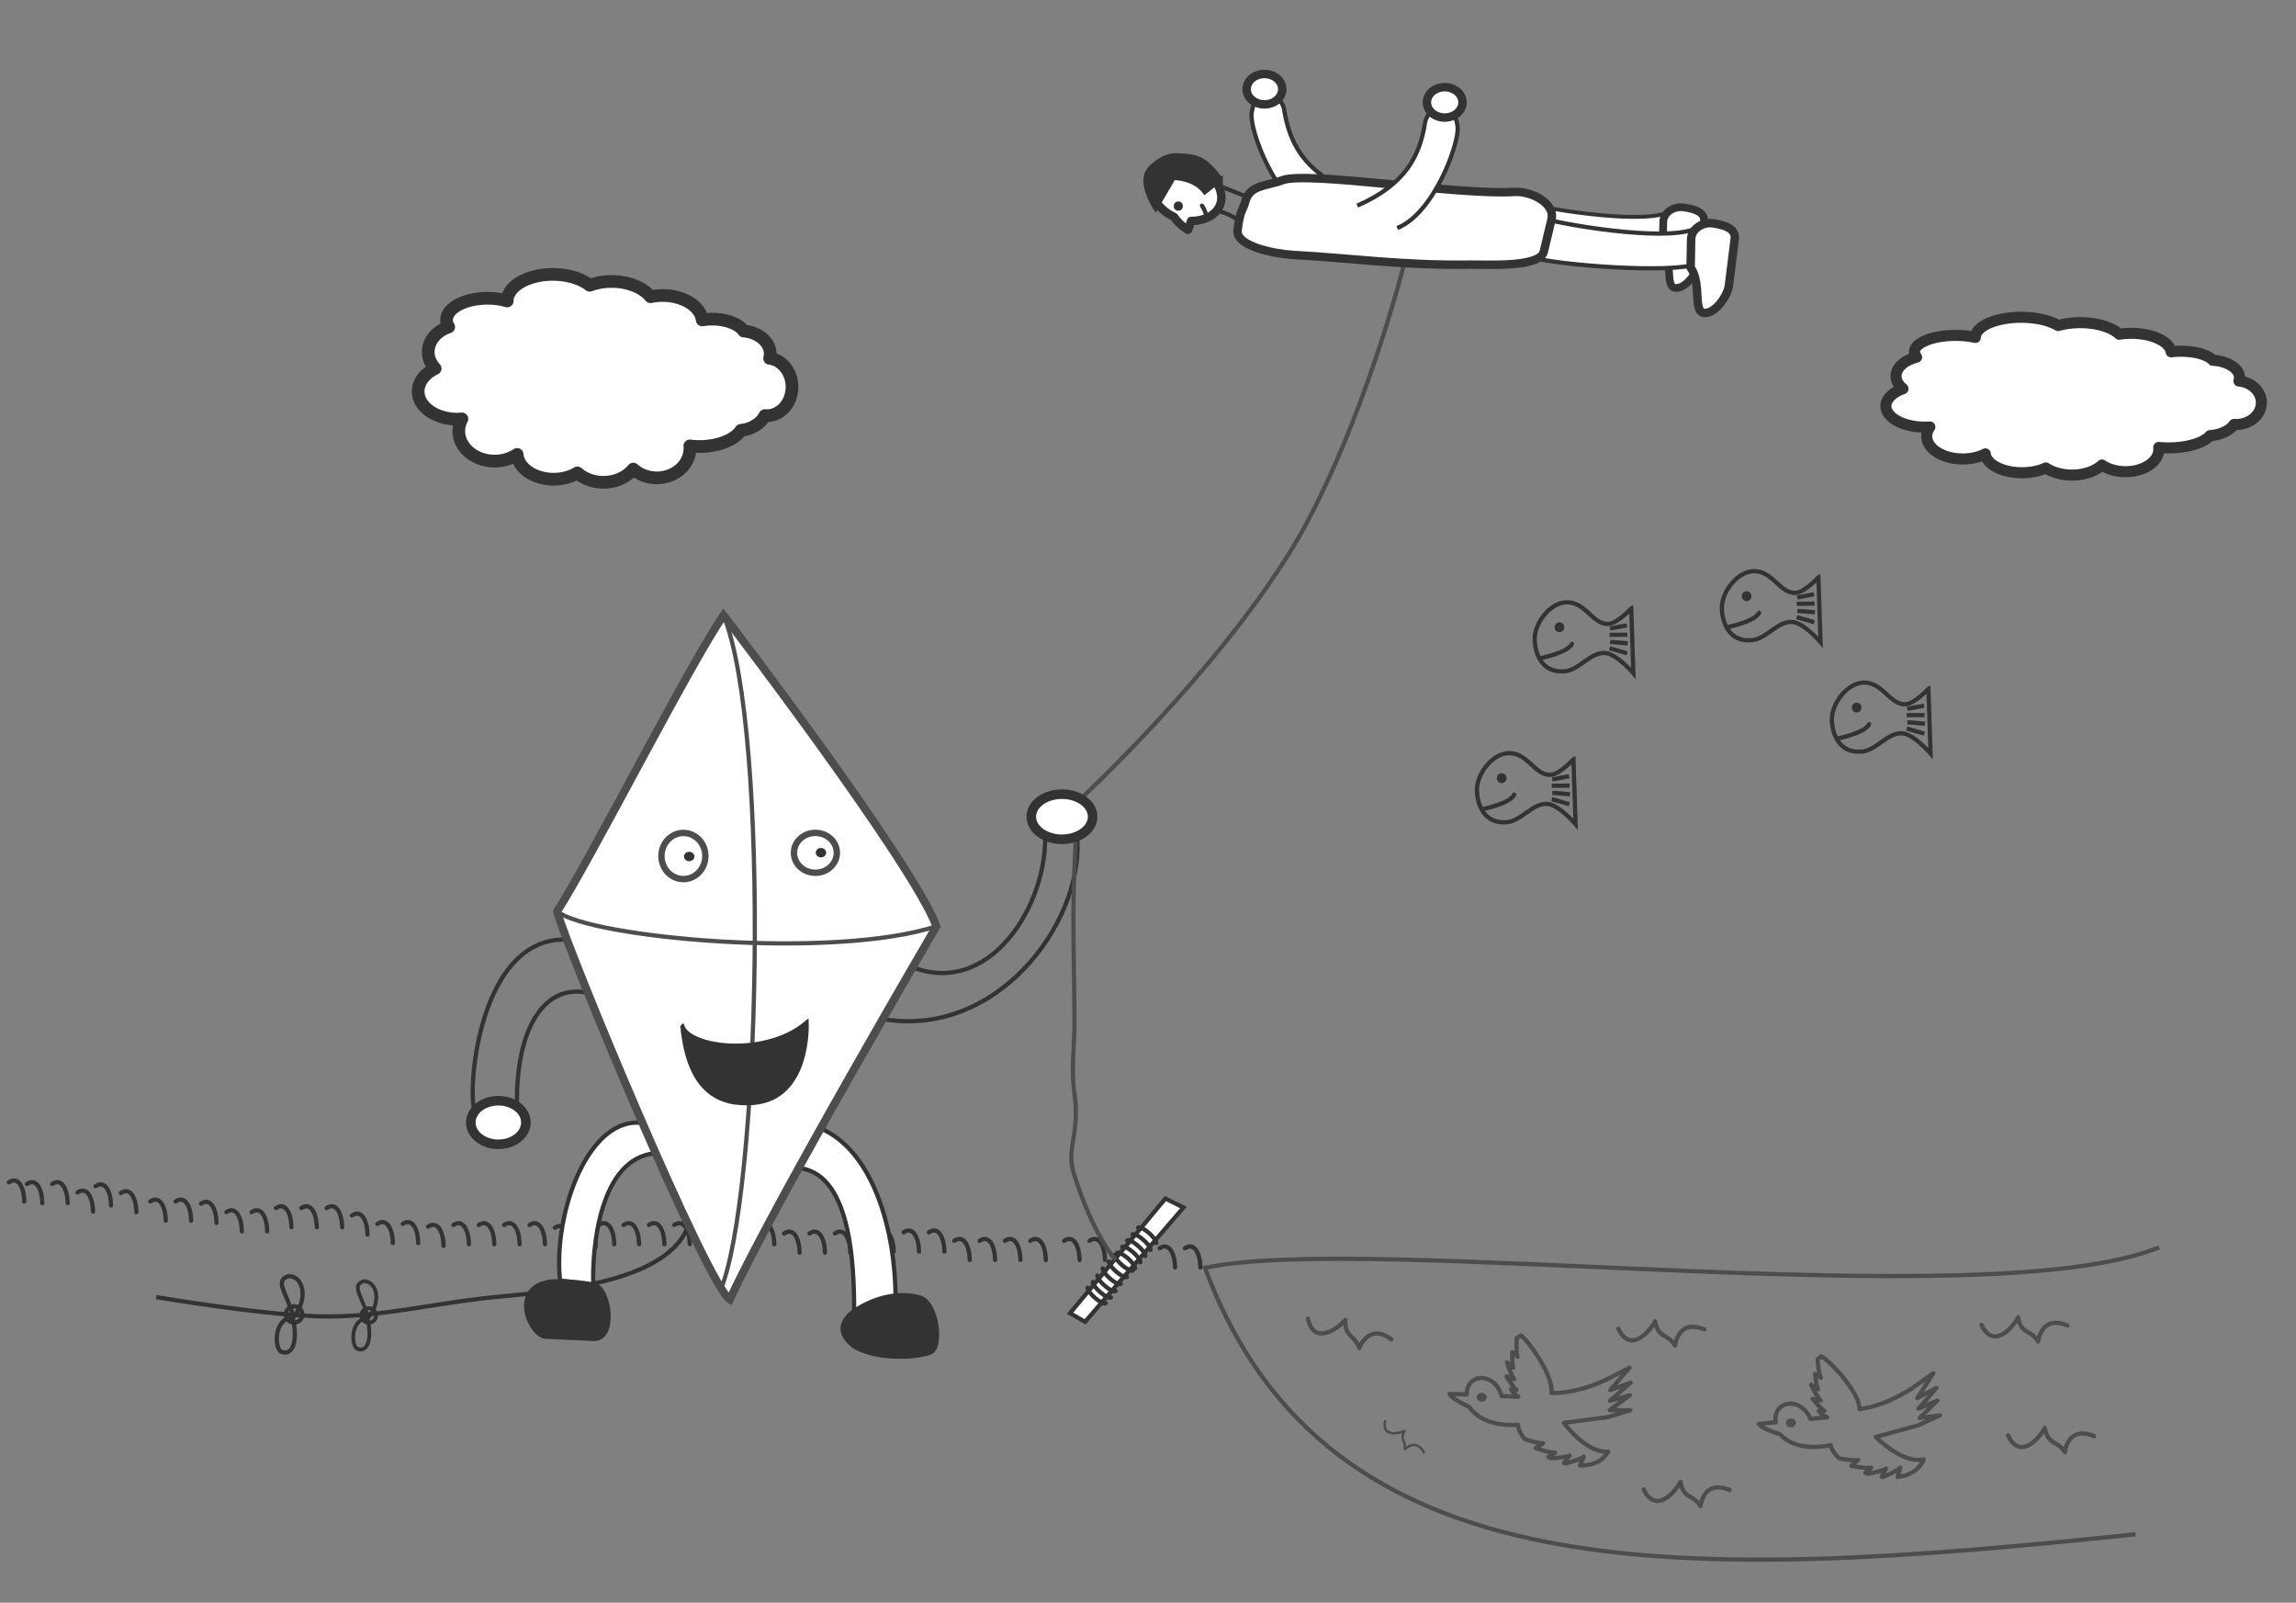 <?xml version="1.0" encoding="UTF-8" standalone="no"?>
<svg
   xmlns:dc="http://purl.org/dc/elements/1.1/"
   xmlns:cc="http://creativecommons.org/ns#"
   xmlns:rdf="http://www.w3.org/1999/02/22-rdf-syntax-ns#"
   xmlns:svg="http://www.w3.org/2000/svg"
   xmlns="http://www.w3.org/2000/svg"
   xmlns:sodipodi="http://sodipodi.sourceforge.net/DTD/sodipodi-0.dtd"
   xmlns:inkscape="http://www.inkscape.org/namespaces/inkscape"
   version="1.1"
   id="svg969"
   width="543.36"
   height="379.2"
   viewBox="0 0 543.36 379.2"
   sodipodi:docname="kajto.svg"
   inkscape:version="1.0.1 (3bc2e813f5, 2020-09-07)"
   inkscape:export-filename="/home/neil/Documents/desegnacxo/ekzemplo.png"
   inkscape:export-xdpi="106"
   inkscape:export-ydpi="106">
  <rect x="0" y="0" width="543.36" height="379.2" fill="#808080" stroke="none"/>
  <defs
     id="defs973" />
  <sodipodi:namedview
     pagecolor="#ffffff"
     bordercolor="#666666"
     borderopacity="1"
     objecttolerance="10"
     gridtolerance="10"
     guidetolerance="10"
     inkscape:pageopacity="1"
     inkscape:pageshadow="2"
     inkscape:window-width="1920"
     inkscape:window-height="1016"
     id="namedview971"
     showgrid="false"
     inkscape:zoom="1.5458672"
     inkscape:cx="159.29346"
     inkscape:cy="198.18371"
     inkscape:window-x="0"
     inkscape:window-y="0"
     inkscape:window-maximized="1"
     inkscape:current-layer="layer1"
     inkscape:snap-global="false"
     inkscape:document-rotation="0" />
  <g
     inkscape:groupmode="layer"
     id="layer1"
     inkscape:label="kopio"
     style="display:inline">
    <path
       id="path1018"
       style="fill:none;fill-rule:evenodd;stroke:#333333;stroke-width:1px;stroke-linecap:butt;stroke-linejoin:miter;stroke-opacity:1"
       d="m 254.969,198.772 c 1.041,20.208 -19.487,47.114 -46.296,42.274 l 4.477,-13.507 m 0,0 c 19.258,10.413 34.301,-11.67 34.186,-29.311"
       sodipodi:nodetypes="ccccc" />
    <path
       id="path1025"
       style="fill:none;fill-rule:evenodd;stroke:#333333;stroke-width:1px;stroke-linecap:butt;stroke-linejoin:miter;stroke-opacity:1"
       d="m 112.713,263.316 c -2.478,-0.695 -0.677,-41.469 21.142,-41.018 l 4.977,12.567 c -9.98,-2.037 -16.793,8.403 -16.484,26.698"
       sodipodi:nodetypes="cccc" />
    <g
       id="g1190">
      <path
         style="fill:none;fill-rule:evenodd;stroke:#333333;stroke-width:1px;stroke-linecap:round;stroke-linejoin:miter;stroke-opacity:1"
         d="m 2.1,279.732 c 2.25,-1.534 3.612,1.291 3.644,4.566"
         id="path1062"
         sodipodi:nodetypes="cc" />
      <path
         style="fill:none;fill-rule:evenodd;stroke:#333333;stroke-width:1px;stroke-linecap:round;stroke-linejoin:miter;stroke-opacity:1"
         d="m 6.362,280.124 c 2.25,-1.534 3.612,1.291 3.644,4.566"
         id="path1064"
         sodipodi:nodetypes="cc" />
      <path
         style="fill:none;fill-rule:evenodd;stroke:#333333;stroke-width:1px;stroke-linecap:round;stroke-linejoin:miter;stroke-opacity:1"
         d="m 12.35,280.135 c 2.242,-1.547 3.62,1.271 3.67,4.545"
         id="path1066"
         sodipodi:nodetypes="cc" />
      <path
         style="fill:none;fill-rule:evenodd;stroke:#333333;stroke-width:1px;stroke-linecap:round;stroke-linejoin:miter;stroke-opacity:1"
         d="m 18.35,282.135 c 2.242,-1.547 3.62,1.271 3.67,4.545"
         id="path1068"
         sodipodi:nodetypes="cc" />
      <path
         style="fill:none;fill-rule:evenodd;stroke:#333333;stroke-width:1px;stroke-linecap:round;stroke-linejoin:miter;stroke-opacity:1"
         d="m 22.611,280.657 c 2.242,-1.547 3.62,1.271 3.67,4.545"
         id="path1070"
         sodipodi:nodetypes="cc" />
      <path
         style="fill:none;fill-rule:evenodd;stroke:#333333;stroke-width:1px;stroke-linecap:round;stroke-linejoin:miter;stroke-opacity:1"
         d="m 28.611,282.265 c 2.242,-1.547 3.62,1.271 3.67,4.545"
         id="path1072"
         sodipodi:nodetypes="cc" />
      <path
         style="fill:none;fill-rule:evenodd;stroke:#333333;stroke-width:1px;stroke-linecap:round;stroke-linejoin:miter;stroke-opacity:1"
         d="m 35.566,284.265 c 2.242,-1.547 3.62,1.271 3.67,4.545"
         id="path1074"
         sodipodi:nodetypes="cc" />
      <path
         style="fill:none;fill-rule:evenodd;stroke:#333333;stroke-width:1px;stroke-linecap:round;stroke-linejoin:miter;stroke-opacity:1"
         d="m 41.566,284.265 c 2.242,-1.547 3.62,1.271 3.67,4.545"
         id="path1076"
         sodipodi:nodetypes="cc" />
      <path
         style="fill:none;fill-rule:evenodd;stroke:#333333;stroke-width:1px;stroke-linecap:round;stroke-linejoin:miter;stroke-opacity:1"
         d="m 47.566,284.788 c 2.242,-1.547 3.62,1.271 3.67,4.545"
         id="path1078"
         sodipodi:nodetypes="cc" />
      <path
         style="fill:none;fill-rule:evenodd;stroke:#333333;stroke-width:1px;stroke-linecap:round;stroke-linejoin:miter;stroke-opacity:1"
         d="m 53.566,286.788 c 2.242,-1.547 3.62,1.271 3.67,4.545"
         id="path1080"
         sodipodi:nodetypes="cc" />
      <path
         style="fill:none;fill-rule:evenodd;stroke:#333333;stroke-width:1px;stroke-linecap:round;stroke-linejoin:miter;stroke-opacity:1"
         d="m 59.566,286.788 c 2.242,-1.547 3.62,1.271 3.67,4.545"
         id="path1082"
         sodipodi:nodetypes="cc" />
      <path
         style="fill:none;fill-rule:evenodd;stroke:#333333;stroke-width:1px;stroke-linecap:round;stroke-linejoin:miter;stroke-opacity:1"
         d="m 65.305,285.833 c 2.242,-1.547 3.62,1.271 3.67,4.545"
         id="path1084"
         sodipodi:nodetypes="cc" />
      <path
         style="fill:none;fill-rule:evenodd;stroke:#333333;stroke-width:1px;stroke-linecap:round;stroke-linejoin:miter;stroke-opacity:1"
         d="m 71.305,285.833 c 2.242,-1.547 3.62,1.271 3.67,4.545"
         id="path1086"
         sodipodi:nodetypes="cc" />
      <path
         style="fill:none;fill-rule:evenodd;stroke:#333333;stroke-width:1px;stroke-linecap:round;stroke-linejoin:miter;stroke-opacity:1"
         d="m 77.305,285.833 c 2.242,-1.547 3.62,1.271 3.67,4.545"
         id="path1088"
         sodipodi:nodetypes="cc" />
      <path
         style="fill:none;fill-rule:evenodd;stroke:#333333;stroke-width:1px;stroke-linecap:round;stroke-linejoin:miter;stroke-opacity:1"
         d="m 83.305,287.571 c 2.242,-1.547 3.62,1.271 3.67,4.545"
         id="path1090"
         sodipodi:nodetypes="cc" />
      <path
         style="fill:none;fill-rule:evenodd;stroke:#333333;stroke-width:1px;stroke-linecap:round;stroke-linejoin:miter;stroke-opacity:1"
         d="m 89.305,289.571 c 2.242,-1.547 3.62,1.271 3.67,4.545"
         id="path1092"
         sodipodi:nodetypes="cc" />
      <path
         style="fill:none;fill-rule:evenodd;stroke:#333333;stroke-width:1px;stroke-linecap:round;stroke-linejoin:miter;stroke-opacity:1"
         d="m 95.305,289.571 c 2.242,-1.547 3.62,1.271 3.67,4.545"
         id="path1094"
         sodipodi:nodetypes="cc" />
      <path
         style="fill:none;fill-rule:evenodd;stroke:#333333;stroke-width:1px;stroke-linecap:round;stroke-linejoin:miter;stroke-opacity:1"
         d="m 101.305,290.225 c 2.242,-1.547 3.62,1.271 3.67,4.545"
         id="path1096"
         sodipodi:nodetypes="cc" />
      <path
         style="fill:none;fill-rule:evenodd;stroke:#333333;stroke-width:1px;stroke-linecap:round;stroke-linejoin:miter;stroke-opacity:1"
         d="m 107.305,289.833 c 2.242,-1.547 3.62,1.271 3.67,4.545"
         id="path1098"
         sodipodi:nodetypes="cc" />
      <path
         style="fill:none;fill-rule:evenodd;stroke:#333333;stroke-width:1px;stroke-linecap:round;stroke-linejoin:miter;stroke-opacity:1"
         d="m 113.305,289.833 c 2.242,-1.547 3.62,1.271 3.67,4.545"
         id="path1100"
         sodipodi:nodetypes="cc" />
      <path
         style="fill:none;fill-rule:evenodd;stroke:#333333;stroke-width:1px;stroke-linecap:round;stroke-linejoin:miter;stroke-opacity:1"
         d="m 119.305,289.833 c 2.242,-1.547 3.62,1.271 3.67,4.545"
         id="path1102"
         sodipodi:nodetypes="cc" />
      <path
         style="fill:none;fill-rule:evenodd;stroke:#333333;stroke-width:1px;stroke-linecap:round;stroke-linejoin:miter;stroke-opacity:1"
         d="m 125.305,289.833 c 2.242,-1.547 3.62,1.271 3.67,4.545"
         id="path1104"
         sodipodi:nodetypes="cc" />
      <path
         style="fill:none;fill-rule:evenodd;stroke:#333333;stroke-width:1px;stroke-linecap:round;stroke-linejoin:miter;stroke-opacity:1"
         d="m 131.305,290.486 c 2.242,-1.547 3.62,1.271 3.67,4.545"
         id="path1106"
         sodipodi:nodetypes="cc" />
      <path
         style="fill:none;fill-rule:evenodd;stroke:#333333;stroke-width:1px;stroke-linecap:round;stroke-linejoin:miter;stroke-opacity:1"
         d="m 137.305,290.486 c 2.242,-1.547 3.62,1.271 3.67,4.545"
         id="path1108"
         sodipodi:nodetypes="cc" />
      <path
         style="fill:none;fill-rule:evenodd;stroke:#333333;stroke-width:1px;stroke-linecap:round;stroke-linejoin:miter;stroke-opacity:1"
         d="m 141.697,289.833 c 2.242,-1.547 3.62,1.271 3.67,4.545"
         id="path1110"
         sodipodi:nodetypes="cc" />
      <path
         style="fill:none;fill-rule:evenodd;stroke:#333333;stroke-width:1px;stroke-linecap:round;stroke-linejoin:miter;stroke-opacity:1"
         d="m 147.566,289.833 c 2.242,-1.547 3.62,1.271 3.67,4.545"
         id="path1112"
         sodipodi:nodetypes="cc" />
      <path
         style="fill:none;fill-rule:evenodd;stroke:#333333;stroke-width:1px;stroke-linecap:round;stroke-linejoin:miter;stroke-opacity:1"
         d="m 153.566,289.833 c 2.242,-1.547 3.62,1.271 3.67,4.545"
         id="path1114"
         sodipodi:nodetypes="cc" />
      <path
         style="fill:none;fill-rule:evenodd;stroke:#333333;stroke-width:1px;stroke-linecap:round;stroke-linejoin:miter;stroke-opacity:1"
         d="m 159.566,289.833 c 2.242,-1.547 3.62,1.271 3.67,4.545"
         id="path1116"
         sodipodi:nodetypes="cc" />
      <path
         style="fill:none;fill-rule:evenodd;stroke:#333333;stroke-width:1px;stroke-linecap:round;stroke-linejoin:miter;stroke-opacity:1"
         d="m 163.566,289.833 c 2.242,-1.547 3.62,1.271 3.67,4.545"
         id="path1118"
         sodipodi:nodetypes="cc" />
      <path
         style="fill:none;fill-rule:evenodd;stroke:#333333;stroke-width:1px;stroke-linecap:round;stroke-linejoin:miter;stroke-opacity:1"
         d="m 179.566,289.833 c 2.242,-1.547 3.62,1.271 3.67,4.545"
         id="path1120"
         sodipodi:nodetypes="cc" />
      <path
         style="fill:none;fill-rule:evenodd;stroke:#333333;stroke-width:1px;stroke-linecap:round;stroke-linejoin:miter;stroke-opacity:1"
         d="m 185.566,291.833 c 2.242,-1.547 3.62,1.271 3.67,4.545"
         id="path1122"
         sodipodi:nodetypes="cc" />
      <path
         style="fill:none;fill-rule:evenodd;stroke:#333333;stroke-width:1px;stroke-linecap:round;stroke-linejoin:miter;stroke-opacity:1"
         d="m 191.566,291.833 c 2.242,-1.547 3.62,1.271 3.67,4.545"
         id="path1124"
         sodipodi:nodetypes="cc" />
      <path
         style="fill:none;fill-rule:evenodd;stroke:#333333;stroke-width:1px;stroke-linecap:round;stroke-linejoin:miter;stroke-opacity:1"
         d="m 197.566,291.833 c 2.242,-1.547 3.62,1.271 3.67,4.545"
         id="path1126"
         sodipodi:nodetypes="cc" />
      <path
         style="fill:none;fill-rule:evenodd;stroke:#333333;stroke-width:1px;stroke-linecap:round;stroke-linejoin:miter;stroke-opacity:1"
         d="m 207.827,291.571 c 2.242,-1.547 3.62,1.271 3.67,4.545"
         id="path1128"
         sodipodi:nodetypes="cc" />
      <path
         style="fill:none;fill-rule:evenodd;stroke:#333333;stroke-width:1px;stroke-linecap:round;stroke-linejoin:miter;stroke-opacity:1"
         d="m 213.827,291.571 c 2.242,-1.547 3.62,1.271 3.67,4.545"
         id="path1132"
         sodipodi:nodetypes="cc" />
      <path
         style="fill:none;fill-rule:evenodd;stroke:#333333;stroke-width:1px;stroke-linecap:round;stroke-linejoin:miter;stroke-opacity:1"
         d="m 219.827,291.571 c 2.242,-1.547 3.62,1.271 3.67,4.545"
         id="path1134"
         sodipodi:nodetypes="cc" />
      <path
         style="fill:none;fill-rule:evenodd;stroke:#333333;stroke-width:1px;stroke-linecap:round;stroke-linejoin:miter;stroke-opacity:1"
         d="m 225.827,293.571 c 2.242,-1.547 3.62,1.271 3.67,4.545"
         id="path1136"
         sodipodi:nodetypes="cc" />
      <path
         style="fill:none;fill-rule:evenodd;stroke:#333333;stroke-width:1px;stroke-linecap:round;stroke-linejoin:miter;stroke-opacity:1"
         d="m 231.827,293.571 c 2.242,-1.547 3.62,1.271 3.67,4.545"
         id="path1138"
         sodipodi:nodetypes="cc" />
      <path
         style="fill:none;fill-rule:evenodd;stroke:#333333;stroke-width:1px;stroke-linecap:round;stroke-linejoin:miter;stroke-opacity:1"
         d="m 237.827,293.571 c 2.242,-1.547 3.62,1.271 3.67,4.545"
         id="path1140"
         sodipodi:nodetypes="cc" />
      <path
         style="fill:none;fill-rule:evenodd;stroke:#333333;stroke-width:1px;stroke-linecap:round;stroke-linejoin:miter;stroke-opacity:1"
         d="m 243.827,293.571 c 2.242,-1.547 3.62,1.271 3.67,4.545"
         id="path1142"
         sodipodi:nodetypes="cc" />
      <path
         style="fill:none;fill-rule:evenodd;stroke:#333333;stroke-width:1px;stroke-linecap:round;stroke-linejoin:miter;stroke-opacity:1"
         d="m 251.827,293.571 c 2.242,-1.547 3.62,1.271 3.67,4.545"
         id="path1144"
         sodipodi:nodetypes="cc" />
      <path
         style="fill:none;fill-rule:evenodd;stroke:#333333;stroke-width:1px;stroke-linecap:round;stroke-linejoin:miter;stroke-opacity:1"
         d="m 257.827,293.571 c 2.242,-1.547 3.62,1.271 3.67,4.545"
         id="path1146"
         sodipodi:nodetypes="cc" />
    </g>
    <path
       id="path1032"
       style="fill:#ffffff;fill-rule:evenodd;stroke:#333333;stroke-width:1px;stroke-linecap:butt;stroke-linejoin:miter;stroke-opacity:1"
       d="m 155.306,272.841 c -13.566,0.899 -15.243,23.044 -14.889,31.165 l -7.885,-1.04 c -1.668,-16.263 6.934,-39.368 19.818,-37.206"
       sodipodi:nodetypes="cccc" />
    <path
       style="fill:none;fill-rule:evenodd;stroke:#333333;stroke-width:1px;stroke-linecap:butt;stroke-linejoin:miter;stroke-opacity:1"
       d="m 162.711,290.439 c -5.753,14.26 -36.549,15.379 -48.227,16.721 -12.211,1.403 -24.329,4.283 -36.621,4.318 -13.716,0.039 -40.893,-4.587 -40.893,-4.587"
       id="path1048"
       sodipodi:nodetypes="cssc" />
    <path
       id="path1045"
       style="fill:#ffffff;fill-rule:evenodd;stroke:#333333;stroke-width:1px;stroke-linecap:butt;stroke-linejoin:miter;stroke-opacity:1"
       d="m 193.987,266.911 c 12.339,4.993 18.042,23.717 17.944,40.773 l -9.822,5.943 c 0.21,-12.678 -0.192,-35.544 -12.775,-37.248"
       sodipodi:nodetypes="cccc" />
    <path
       style="fill:#ffffff;fill-rule:evenodd;stroke:#4d4d4d;stroke-width:1.89;stroke-linecap:butt;stroke-linejoin:miter;stroke-miterlimit:4;stroke-dasharray:none;stroke-opacity:1"
       d="m 131.832,215.652 c 7.795,-12.04 31.285,-58.328 39.402,-70.092 0,0 44.626,58.247 50.377,73.596 0,0 -37.824,64.522 -48.893,88.284 -5.399,-3.432 -38.109,-81.904 -40.886,-91.788 z"
       id="path982"
       sodipodi:nodetypes="ccccc" />
    <path
       style="fill:none;fill-rule:evenodd;stroke:#4d4d4d;stroke-width:1px;stroke-linecap:butt;stroke-linejoin:miter;stroke-opacity:1"
       d="m 170.401,305.51 c 9.481,-21.843 12.056,-132.329 0.832,-159.95"
       id="path1004"
       sodipodi:nodetypes="cc" />
    <path
       style="fill:#333333;fill-rule:evenodd;stroke:#333333;stroke-width:1px;stroke-linecap:butt;stroke-linejoin:miter;stroke-opacity:1"
       d="m 161.514,242.942 c 2.048,5.058 19.831,7.169 29.377,-0.991 0,0 0.869,18.006 -12.7,18.996 -7.563,0.551 -15.123,-2.297 -16.678,-18.005 z"
       id="path1002"
       sodipodi:nodetypes="ccsc" />
    <path
       style="fill:none;fill-rule:evenodd;stroke:#4d4d4d;stroke-width:1px;stroke-linecap:butt;stroke-linejoin:miter;stroke-opacity:1"
       d="m 131.832,215.652 c 8.165,6.274 65.167,11.478 89.779,3.503"
       id="path1006"
       sodipodi:nodetypes="cc" />
    <ellipse
       style="fill:none;stroke:#4d4d4d;stroke-width:1.512;stroke-linecap:round;stroke-linejoin:round;stroke-miterlimit:4;stroke-dasharray:none;paint-order:stroke markers fill"
       id="path1008"
       cx="161.733"
       cy="202.531"
       rx="5.201"
       ry="5.459" />
    <ellipse
       style="fill:none;stroke:#4d4d4d;stroke-width:1.512;stroke-linecap:round;stroke-linejoin:round;stroke-miterlimit:4;stroke-dasharray:none;paint-order:stroke markers fill"
       id="path1010"
       cx="192.968"
       cy="201.777"
       rx="5.077"
       ry="4.718" />
    <ellipse
       style="fill:#333333;stroke:none;stroke-width:1.512;stroke-linecap:round;stroke-linejoin:round;stroke-miterlimit:4;stroke-dasharray:none;paint-order:stroke markers fill"
       id="path1012"
       cx="163.102"
       cy="202.645"
       rx="1.231"
       ry="1.115" />
    <ellipse
       style="fill:#333333;stroke:none;stroke-width:1.512;stroke-linecap:round;stroke-linejoin:round;stroke-miterlimit:4;stroke-dasharray:none;paint-order:stroke markers fill"
       id="ellipse1014"
       cx="194.283"
       cy="201.737"
       rx="1.231"
       ry="1.115" />
    <ellipse
       style="fill:#ffffff;stroke:#333333;stroke-width:2.268;stroke-linecap:round;stroke-linejoin:round;stroke-miterlimit:4;stroke-dasharray:none;stroke-opacity:1;paint-order:stroke markers fill"
       id="path1030"
       cx="117.939"
       cy="265.584"
       rx="6.52"
       ry="5.158" />
    <path
       style="fill:#333333;fill-rule:evenodd;stroke:#333333;stroke-width:1px;stroke-linecap:butt;stroke-linejoin:miter;stroke-opacity:1"
       d="m 140.438,316.783 -11.032,-0.513 c -3.684,0.309 -9.219,-11.561 0.768,-13.03 0,0 4.763,-0.449 10.406,0.741 3.82,0.805 5.375,13.07 -0.142,12.802 z"
       id="path1038" />
    <path
       style="fill:#333333;fill-opacity:1;fill-rule:evenodd;stroke:#333333;stroke-width:1px;stroke-linecap:butt;stroke-linejoin:miter;stroke-opacity:1"
       d="m 202.368,310.026 c -1.459,0.965 -2.991,2.578 -2.969,4.328 0.023,1.846 1.631,3.593 3.247,4.486 5.13,2.835 14.057,2.474 17.547,1.15 2.856,-1.084 1.696,-11.893 -2.584,-13.041 -5.247,-1.407 -10.918,0.218 -15.241,3.077 z"
       id="path1041"
       sodipodi:nodetypes="ssssss" />
    <ellipse
       style="fill:none;fill-opacity:1;stroke:#333333;stroke-width:1;stroke-linecap:round;stroke-linejoin:round;stroke-miterlimit:4;stroke-dasharray:none;stroke-opacity:1;paint-order:stroke markers fill"
       id="path1050"
       cx="69.603"
       cy="310.984"
       rx="1.963"
       ry="1.926" />
    <path
       style="fill:none;fill-rule:evenodd;stroke:#333333;stroke-width:1px;stroke-linecap:butt;stroke-linejoin:miter;stroke-opacity:1"
       d="m 69.519,311.567 c 3.669,-4.631 2.047,-9.665 -1.198,-9.661 -3.294,1.051 -0.864,3.372 1.198,9.661 z"
       id="path1052"
       sodipodi:nodetypes="ccc" />
    <path
       style="fill:none;fill-rule:evenodd;stroke:#333333;stroke-width:1px;stroke-linecap:butt;stroke-linejoin:miter;stroke-opacity:1"
       d="m 69.229,311.634 c -4.681,0.568 -4.178,7.559 -2.678,8.175 2.817,1.157 4.014,-2.772 2.678,-8.175 z"
       id="path1054"
       sodipodi:nodetypes="csc" />
    <ellipse
       style="fill:none;fill-opacity:1;stroke:#333333;stroke-width:0.893;stroke-linecap:round;stroke-linejoin:round;stroke-miterlimit:4;stroke-dasharray:none;stroke-opacity:1;paint-order:stroke markers fill"
       id="ellipse1056"
       cx="87.261"
       cy="311.229"
       rx="1.752"
       ry="1.72" />
    <path
       style="fill:none;fill-rule:evenodd;stroke:#333333;stroke-width:0.893px;stroke-linecap:butt;stroke-linejoin:miter;stroke-opacity:1"
       d="m 87.186,311.749 c 3.275,-4.134 1.828,-8.628 -1.069,-8.624 -2.941,0.939 -0.771,3.01 1.069,8.624 z"
       id="path1058"
       sodipodi:nodetypes="ccc" />
    <path
       style="fill:none;fill-rule:evenodd;stroke:#333333;stroke-width:0.893px;stroke-linecap:butt;stroke-linejoin:miter;stroke-opacity:1"
       d="m 86.927,311.809 c -4.178,0.507 -3.73,6.747 -2.391,7.297 2.514,1.033 3.583,-2.475 2.391,-7.297 z"
       id="path1060"
       sodipodi:nodetypes="csc" />
    <path
       style="fill:none;fill-rule:evenodd;stroke:#333333;stroke-width:1px;stroke-linecap:round;stroke-linejoin:miter;stroke-opacity:1"
       d="m 274.42,295.343 c 2.242,-1.547 3.62,1.271 3.67,4.545"
       id="path1314"
       sodipodi:nodetypes="cc" />
    <path
       style="fill:none;fill-rule:evenodd;stroke:#333333;stroke-width:1px;stroke-linecap:round;stroke-linejoin:miter;stroke-opacity:1"
       d="m 280.42,295.343 c 2.242,-1.547 3.62,1.271 3.67,4.545"
       id="path1316"
       sodipodi:nodetypes="cc" />
    <path
       style="fill:#ffffff;fill-rule:evenodd;stroke:#333333;stroke-width:1px;stroke-linecap:butt;stroke-linejoin:miter;stroke-opacity:1"
       d="m 253.23,310.697 3.558,2.051 23.283,-27.056 -4.273,-2.116 z"
       id="path1362" />
    <path
       style="fill:none;fill-rule:evenodd;stroke:#333333;stroke-width:1px;stroke-linecap:round;stroke-linejoin:miter;stroke-opacity:1"
       d="m 263.79,296.906 c 0,1.293 3.568,4.207 4.297,3.658"
       id="path1364"
       sodipodi:nodetypes="cc" />
    <path
       style="fill:none;fill-rule:evenodd;stroke:#333333;stroke-width:1px;stroke-linecap:round;stroke-linejoin:miter;stroke-opacity:1"
       d="m 262.416,298.459 c 0,1.293 3.568,4.207 4.297,3.658"
       id="path1366"
       sodipodi:nodetypes="cc" />
    <path
       style="fill:none;fill-rule:evenodd;stroke:#333333;stroke-width:1px;stroke-linecap:round;stroke-linejoin:miter;stroke-opacity:1"
       d="m 260.952,300.101 c 0,1.293 3.568,4.207 4.297,3.658"
       id="path1368"
       sodipodi:nodetypes="cc" />
    <path
       style="fill:none;fill-rule:evenodd;stroke:#333333;stroke-width:1px;stroke-linecap:round;stroke-linejoin:miter;stroke-opacity:1"
       d="m 259.701,301.799 c 0,1.293 3.568,4.207 4.297,3.658"
       id="path1370"
       sodipodi:nodetypes="cc" />
    <path
       style="fill:none;fill-rule:evenodd;stroke:#333333;stroke-width:1px;stroke-linecap:round;stroke-linejoin:miter;stroke-opacity:1"
       d="m 258.628,303.319 c 0,1.293 3.568,4.207 4.297,3.658"
       id="path1372"
       sodipodi:nodetypes="cc" />
    <path
       style="fill:none;fill-rule:evenodd;stroke:#333333;stroke-width:1px;stroke-linecap:round;stroke-linejoin:miter;stroke-opacity:1"
       d="m 257.377,304.66 c 0,1.293 3.568,4.207 4.297,3.658"
       id="path1374"
       sodipodi:nodetypes="cc" />
    <path
       style="fill:none;fill-rule:evenodd;stroke:#333333;stroke-width:1px;stroke-linecap:round;stroke-linejoin:miter;stroke-opacity:1"
       d="m 268.623,300.095 c 0,-1.293 -3.568,-4.207 -4.297,-3.658"
       id="path1376"
       sodipodi:nodetypes="cc" />
    <path
       style="fill:none;fill-rule:evenodd;stroke:#333333;stroke-width:1px;stroke-linecap:round;stroke-linejoin:miter;stroke-opacity:1"
       d="m 269.874,298.665 c 0,-1.293 -3.568,-4.207 -4.297,-3.658"
       id="path1378"
       sodipodi:nodetypes="cc" />
    <path
       style="fill:none;fill-rule:evenodd;stroke:#333333;stroke-width:1px;stroke-linecap:round;stroke-linejoin:miter;stroke-opacity:1"
       d="m 271.036,297.146 c 0,-1.293 -3.568,-4.207 -4.297,-3.658"
       id="path1380"
       sodipodi:nodetypes="cc" />
    <path
       style="fill:none;fill-rule:evenodd;stroke:#333333;stroke-width:1px;stroke-linecap:round;stroke-linejoin:miter;stroke-opacity:1"
       d="m 272.288,295.716 c 0,-1.293 -3.568,-4.207 -4.297,-3.658"
       id="path1382"
       sodipodi:nodetypes="cc" />
    <path
       style="fill:none;fill-rule:evenodd;stroke:#333333;stroke-width:1px;stroke-linecap:round;stroke-linejoin:miter;stroke-opacity:1"
       d="m 273.628,294.107 c 0,-1.293 -3.568,-4.207 -4.297,-3.658"
       id="path1384"
       sodipodi:nodetypes="cc" />
    <path
       style="fill:none;fill-rule:evenodd;stroke:#4d4d4d;stroke-width:1px;stroke-linecap:butt;stroke-linejoin:miter;stroke-opacity:1"
       d="m 264.001,298.111 c 0,0 -5.3,-5.807 -9.883,-20.477 -1.888,-6.043 1.553,-9.432 0.144,-18.992 -0.829,-5.622 0.044,-11.366 0.026,-17.049 -0.03,-9.58 -0.377,-19.161 -0.225,-28.74 0.122,-7.716 0.916,-23.133 0.916,-23.133 0,0 31.805,-29.271 50.289,-59.102 12.412,-20.032 22.757,-51.207 27.574,-70.283"
       id="path1386"
       sodipodi:nodetypes="csssscsc" />
    <ellipse
       style="fill:#ffffff;stroke:#333333;stroke-width:2.268;stroke-linecap:round;stroke-linejoin:round;stroke-miterlimit:4;stroke-dasharray:none;stroke-opacity:1;paint-order:stroke markers fill"
       id="path1021"
       cx="251.317"
       cy="193.232"
       rx="7.258"
       ry="5.341" />
    <path
       id="path1388"
       style="fill:#ffffff;fill-opacity:1;stroke:#333333;stroke-width:3;stroke-linecap:round;stroke-linejoin:round;stroke-miterlimit:4;stroke-dasharray:none;stroke-opacity:1;paint-order:stroke markers fill"
       d="m 130.666,64.922 a 10.804,6.302 0 0 0 -10.635,6.287 9.684,5.146 0 0 0 -4.664,-0.639 9.684,5.146 0 0 0 -9.684,5.146 9.684,5.146 0 0 0 0.506,1.639 7.808,6.398 0 0 0 -4.84,5.918 7.808,6.398 0 0 0 1.635,3.916 9.2,6.556 0 0 0 -4.02,5.418 9.2,6.556 0 0 0 9.201,6.557 9.2,6.556 0 0 0 1.15,-0.053 8.476,7.092 0 0 0 -0.734,2.885 8.476,7.092 0 0 0 8.477,7.092 8.476,7.092 0 0 0 5.334,-1.58 8.645,6.204 0 0 0 8.631,5.869 8.645,6.204 0 0 0 5.619,-1.49 8.475,7.045 0 0 0 6.176,2.221 8.475,7.045 0 0 0 7.045,-3.129 7.836,6.986 0 0 0 5.574,2.076 7.836,6.986 0 0 0 7.836,-6.984 7.836,6.986 0 0 0 -0.027,-0.572 10.486,5.897 0 0 0 2.285,0.143 10.486,5.897 0 0 0 9.82,-3.83 7.111,5.717 0 0 0 5.66,-3.49 5.947,6.803 0 0 0 0.473,0.023 5.947,6.803 0 0 0 5.947,-6.803 5.947,6.803 0 0 0 -5.297,-6.762 7.053,5.422 0 0 0 0.141,-1.072 7.053,5.422 0 0 0 -6.277,-5.389 7.99,4.333 0 0 0 -7.482,-2.814 7.99,4.333 0 0 0 -2.332,0.189 9.43,6.34 0 0 0 -9.391,-5.779 9.43,6.34 0 0 0 -2.854,0.299 10.338,6.662 0 0 0 -9.195,-3.619 10.338,6.662 0 0 0 -5.197,0.904 10.804,6.302 0 0 0 -8.713,-2.576 10.804,6.302 0 0 0 -0.168,0 z" />
    <path
       id="path1445"
       style="fill:#ffffff;fill-opacity:1;stroke:#333333;stroke-width:2.619;stroke-linecap:round;stroke-linejoin:round;stroke-miterlimit:4;stroke-dasharray:none;stroke-opacity:1;paint-order:stroke markers fill"
       d="m 478.153,75.068 a 10.851,4.783 0 0 0 -10.681,4.772 9.726,3.905 0 0 0 -4.684,-0.485 9.726,3.905 0 0 0 -9.725,3.906 9.726,3.905 0 0 0 0.508,1.244 7.842,4.856 0 0 0 -4.861,4.492 7.842,4.856 0 0 0 1.642,2.972 9.24,4.976 0 0 0 -4.037,4.112 9.24,4.976 0 0 0 9.241,4.976 9.24,4.976 0 0 0 1.155,-0.04 8.513,5.383 0 0 0 -0.738,2.189 8.513,5.383 0 0 0 8.513,5.383 8.513,5.383 0 0 0 5.357,-1.199 8.682,4.708 0 0 0 8.668,4.455 8.682,4.708 0 0 0 5.643,-1.131 8.511,5.347 0 0 0 6.202,1.685 8.511,5.347 0 0 0 7.075,-2.375 7.87,5.302 0 0 0 5.598,1.576 7.87,5.302 0 0 0 7.87,-5.301 7.87,5.302 0 0 0 -0.028,-0.434 10.531,4.476 0 0 0 2.295,0.108 10.531,4.476 0 0 0 9.863,-2.907 7.141,4.339 0 0 0 5.685,-2.649 5.973,5.163 0 0 0 0.475,0.018 5.973,5.163 0 0 0 5.973,-5.163 5.973,5.163 0 0 0 -5.32,-5.132 7.083,4.116 0 0 0 0.141,-0.814 7.083,4.116 0 0 0 -6.304,-4.09 8.024,3.289 0 0 0 -7.515,-2.136 8.024,3.289 0 0 0 -2.342,0.144 9.471,4.812 0 0 0 -9.431,-4.386 9.471,4.812 0 0 0 -2.866,0.227 10.383,5.056 0 0 0 -9.235,-2.747 10.383,5.056 0 0 0 -5.22,0.686 10.851,4.783 0 0 0 -8.75,-1.955 10.851,4.783 0 0 0 -0.169,0 z" />
    <path
       style="fill:none;fill-rule:evenodd;stroke:#4d4d4d;stroke-width:1px;stroke-linecap:butt;stroke-linejoin:miter;stroke-opacity:1"
       d="m 505.369,363.015 c -106.196,11.068 -191.376,14.905 -220.208,-63.044 39.014,-8.416 185.046,11.785 225.825,-4.863"
       id="path923"
       sodipodi:nodetypes="ccc" />
    <path
       id="path925"
       style="fill:none;fill-rule:evenodd;stroke:#4d4d4d;stroke-width:1px;stroke-linecap:round;stroke-linejoin:round;stroke-opacity:1"
       d="m 359.926,315.973 c -0.346,0.135 -0.663,0.356 -0.967,0.609 -0.054,1.003 -0.173,3.589 0.188,4.418 l -1.252,-1.068 c -0.04,1.305 -0.046,3.054 0.221,3.668 l -1.5,-1.281 c 0.401,1.198 1.19,3.417 1.742,3.98 l -1.842,-0.652 c 0.686,1.117 1.779,2.811 2.391,3.205 l -1.342,-0.16 c 0.454,0.729 1.027,1.35 1.762,1.77 l -3.973,-0.168 c -0.202,-0.762 -0.497,-1.411 -0.852,-1.965 l -0.059,-0.008 0.019,-0.047 c -2.37,-3.609 -7.432,-2.743 -7.35,1.666 l -4.072,-0.143 c 0.446,0.806 2.287,1.993 4.673,3.082 2.108,3.09 6.229,4.509 11.528,4.229 0.086,1.098 0.677,2.258 1.605,3.379 1.571,0.509 3.54,1.079 4.348,0.98 l -1.779,1.156 c 1.599,0.527 3.757,1.173 4.613,1.068 l -1.584,1.029 c 0.213,0.107 0.43,0.203 0.646,0.303 1.63,-0.087 3.653,-0.266 4.363,-0.643 l -1.299,1.789 c 0.124,0.034 0.249,0.062 0.373,0.094 1.597,-0.444 3.644,-1.079 4.281,-1.627 l -0.906,2.105 c 2.782,0.047 5.267,-0.875 6.691,-3.283 -5.138,0.475 -10.518,-6.809 -10.518,-6.809 l 10.393,-1.359 5.361,-1.623 -4.871,-0.037 4.76,-3.523 -4.717,1.316 4.916,-4.305 -4.836,1.773 4.566,-5.312 -4.58,2.371 c 0,0 -6.891,3.772 -13.908,3.635 0.676,-3.724 -5.314,-12.317 -7.236,-13.613 z"
       sodipodi:nodetypes="ccccccccccccccccccccccccccccccccccccccccccc" />
    <ellipse
       style="fill:#4d4d4d;fill-opacity:1;stroke:none;stroke-width:1;stroke-linecap:round;stroke-linejoin:round;stroke-miterlimit:4;stroke-dasharray:none;stroke-opacity:1;paint-order:stroke markers fill"
       id="path962"
       cx="350.652"
       cy="330.578"
       rx="1.178"
       ry="1.052" />
    <path
       id="path964"
       style="fill:none;fill-rule:evenodd;stroke:#4d4d4d;stroke-width:1px;stroke-linecap:round;stroke-linejoin:round;stroke-opacity:1"
       d="m 431.007,320.902 c -0.324,0.182 -0.608,0.444 -0.874,0.737 0.085,1.001 0.323,3.578 0.794,4.35 l -1.387,-0.886 c 0.14,1.299 0.374,3.031 0.723,3.603 l -1.662,-1.063 c 0.562,1.132 1.649,3.221 2.273,3.703 l -1.914,-0.393 c 0.833,1.012 2.149,2.539 2.809,2.846 l -1.351,0.026 c 0.55,0.66 1.203,1.196 1.988,1.51 l -3.958,0.38 c -0.305,-0.727 -0.687,-1.33 -1.114,-1.829 l -0.059,1.4e-4 0.013,-0.049 c -2.844,-3.249 -7.739,-1.694 -7.051,2.661 l -4.053,0.419 c 0.552,0.737 2.54,1.659 5.053,2.41 2.514,2.771 6.791,3.609 12,2.602 0.236,1.076 0.981,2.144 2.055,3.126 1.626,0.288 3.655,0.582 4.441,0.373 l -1.603,1.39 c 1.656,0.302 3.882,0.645 4.716,0.423 l -1.427,1.237 c 0.226,0.077 0.453,0.142 0.682,0.211 1.602,-0.311 3.582,-0.766 4.233,-1.237 l -1.04,1.951 c 0.128,0.017 0.255,0.027 0.382,0.042 1.521,-0.66 3.46,-1.57 4.017,-2.201 l -0.608,2.21 c 2.762,-0.336 5.096,-1.591 6.176,-4.173 -5.023,1.178 -11.354,-5.297 -11.354,-5.297 l 10.107,-2.776 5.087,-2.345 -4.83,0.633 4.23,-4.145 -4.491,1.953 4.277,-4.94 -4.546,2.422 3.792,-5.89 -4.21,2.979 c 0,0 -6.306,4.684 -13.276,5.514 0.157,-3.781 -6.958,-11.468 -9.04,-12.488 z"
       sodipodi:nodetypes="ccccccccccccccccccccccccccccccccccccccccccc" />
    <ellipse
       style="fill:#4d4d4d;fill-opacity:1;stroke:none;stroke-width:1;stroke-linecap:round;stroke-linejoin:round;stroke-miterlimit:4;stroke-dasharray:none;stroke-opacity:1;paint-order:stroke markers fill"
       id="ellipse966"
       cx="373.483"
       cy="391.755"
       rx="1.178"
       ry="1.052"
       transform="rotate(-7.908)" />
    <path
       style="fill:none;fill-opacity:1;fill-rule:evenodd;stroke:#4d4d4d;stroke-width:1px;stroke-linecap:round;stroke-linejoin:round;stroke-opacity:1"
       d="m 309.529,311.971 c 1.391,6.589 7.237,2.253 8.882,0.3 -0.297,4.174 2.21,3.45 3.271,6.705 0,0 2.117,-6.133 7.607,-2.088"
       id="path968"
       sodipodi:nodetypes="cccc" />
    <path
       style="fill:none;fill-opacity:1;fill-rule:evenodd;stroke:#4d4d4d;stroke-width:1px;stroke-linecap:round;stroke-linejoin:round;stroke-opacity:1"
       d="m 382.985,314.368 c 2.888,6.084 7.563,0.506 8.708,-1.777 0.683,4.129 2.953,2.841 4.742,5.759 0,0 0.63,-6.457 6.912,-3.802"
       id="path970"
       sodipodi:nodetypes="cccc" />
    <path
       style="fill:none;fill-opacity:1;fill-rule:evenodd;stroke:#4d4d4d;stroke-width:1px;stroke-linecap:round;stroke-linejoin:round;stroke-opacity:1"
       d="m 388.985,352.368 c 2.888,6.084 7.563,0.506 8.708,-1.777 0.683,4.129 2.953,2.841 4.742,5.759 0,0 0.63,-6.457 6.912,-3.802"
       id="path972"
       sodipodi:nodetypes="cccc" />
    <path
       style="fill:none;fill-opacity:1;fill-rule:evenodd;stroke:#4d4d4d;stroke-width:0.578px;stroke-linecap:round;stroke-linejoin:round;stroke-opacity:1"
       d="m 327.803,336.237 c -0.872,3.792 3.245,2.94 4.582,2.316 -1.17,2.116 0.32,2.346 0.085,4.309 0,0 2.6,-2.7 4.494,0.754"
       id="path974"
       sodipodi:nodetypes="cccc" />
    <path
       style="fill:none;fill-opacity:1;fill-rule:evenodd;stroke:#4d4d4d;stroke-width:1px;stroke-linecap:round;stroke-linejoin:round;stroke-opacity:1"
       d="m 468.903,313.435 c 2.888,6.084 7.563,0.506 8.708,-1.777 0.683,4.129 2.953,2.841 4.742,5.759 0,0 0.63,-6.457 6.912,-3.802"
       id="path976"
       sodipodi:nodetypes="cccc" />
    <path
       style="fill:none;fill-opacity:1;fill-rule:evenodd;stroke:#4d4d4d;stroke-width:1px;stroke-linecap:round;stroke-linejoin:round;stroke-opacity:1"
       d="m 475.212,339.61 c 2.888,6.084 7.563,0.506 8.708,-1.777 0.683,4.129 2.953,2.841 4.742,5.759 0,0 0.63,-6.457 6.912,-3.802"
       id="path978"
       sodipodi:nodetypes="cccc" />
    <g
       id="g946">
      <path
         style="fill:none;fill-rule:evenodd;stroke:#333333;stroke-width:1px;stroke-linecap:butt;stroke-linejoin:miter;stroke-opacity:1"
         d="m 372.366,179.662 0.508,15.33 c 0,0 -3.877,-4.491 -6.57,-4.776 -3.527,-0.373 -6.191,4.028 -9.726,4.317 -5.268,0.43 -6.899,-3.961 -7.054,-7.354 -0.175,-3.814 3.341,-8.58 7.14,-8.955 4.81,-0.475 6.503,5.363 10.334,5.095 2.16,-0.151 5.367,-3.657 5.367,-3.657 z"
         id="path934"
         sodipodi:nodetypes="ccsssssc" />
      <path
         style="fill:none;fill-rule:evenodd;stroke:#333333;stroke-width:1px;stroke-linecap:butt;stroke-linejoin:miter;stroke-opacity:1"
         d="m 371.348,183.653 -3.993,0.75 m 4.103,1.474 -4.224,0.029 m 4.308,2.01 -4.17,-0.327 m 4.021,2.687 -4.154,-1.198"
         id="path936" />
      <path
         style="fill:none;fill-rule:evenodd;stroke:#333333;stroke-width:1.002;stroke-linecap:round;stroke-linejoin:miter;stroke-miterlimit:4;stroke-dasharray:none;stroke-opacity:1"
         d="m 358.337,188.03 c -0.919,2.097 -7.516,3.415 -7.516,3.415"
         id="path938"
         sodipodi:nodetypes="cc" />
      <ellipse
         style="fill:#333333;stroke:none;stroke-linecap:round;stroke-linejoin:round;paint-order:stroke markers fill"
         id="path940"
         cx="355.381"
         cy="184.114"
         rx="1.132"
         ry="1.163" />
    </g>
    <path
       style="fill:none;fill-rule:evenodd;stroke:#333333;stroke-width:1px;stroke-linecap:butt;stroke-linejoin:miter;stroke-opacity:1"
       d="m 386.04,143.957 0.508,15.33 c 0,0 -3.877,-4.491 -6.57,-4.776 -3.527,-0.373 -6.191,4.028 -9.726,4.317 -5.268,0.43 -6.899,-3.961 -7.054,-7.354 -0.175,-3.814 3.341,-8.58 7.14,-8.955 4.81,-0.475 6.503,5.363 10.334,5.095 2.16,-0.151 5.367,-3.657 5.367,-3.657 z"
       id="path948"
       sodipodi:nodetypes="ccsssssc" />
    <path
       style="fill:none;fill-rule:evenodd;stroke:#333333;stroke-width:1px;stroke-linecap:butt;stroke-linejoin:miter;stroke-opacity:1"
       d="m 385.022,147.948 -3.993,0.75 m 4.103,1.474 -4.224,0.029 m 4.308,2.01 -4.17,-0.327 m 4.021,2.687 -4.154,-1.198"
       id="path950" />
    <path
       style="fill:none;fill-rule:evenodd;stroke:#333333;stroke-width:1.002;stroke-linecap:round;stroke-linejoin:miter;stroke-miterlimit:4;stroke-dasharray:none;stroke-opacity:1"
       d="m 372.011,152.325 c -0.919,2.097 -7.516,3.415 -7.516,3.415"
       id="path952"
       sodipodi:nodetypes="cc" />
    <ellipse
       style="fill:#333333;stroke:none;stroke-linecap:round;stroke-linejoin:round;paint-order:stroke markers fill"
       id="ellipse954"
       cx="369.055"
       cy="148.409"
       rx="1.132"
       ry="1.163" />
    <g
       id="g967"
       transform="translate(57.966,-43.057)">
      <path
         style="fill:none;fill-rule:evenodd;stroke:#333333;stroke-width:1px;stroke-linecap:butt;stroke-linejoin:miter;stroke-opacity:1"
         d="m 372.366,179.662 0.508,15.33 c 0,0 -3.877,-4.491 -6.57,-4.776 -3.527,-0.373 -6.191,4.028 -9.726,4.317 -5.268,0.43 -6.899,-3.961 -7.054,-7.354 -0.175,-3.814 3.341,-8.58 7.14,-8.955 4.81,-0.475 6.503,5.363 10.334,5.095 2.16,-0.151 5.367,-3.657 5.367,-3.657 z"
         id="path958"
         sodipodi:nodetypes="ccsssssc" />
      <path
         style="fill:none;fill-rule:evenodd;stroke:#333333;stroke-width:1px;stroke-linecap:butt;stroke-linejoin:miter;stroke-opacity:1"
         d="m 371.348,183.653 -3.993,0.75 m 4.103,1.474 -4.224,0.029 m 4.308,2.01 -4.17,-0.327 m 4.021,2.687 -4.154,-1.198"
         id="path960" />
      <path
         style="fill:none;fill-rule:evenodd;stroke:#333333;stroke-width:1.002;stroke-linecap:round;stroke-linejoin:miter;stroke-miterlimit:4;stroke-dasharray:none;stroke-opacity:1"
         d="m 358.337,188.03 c -0.919,2.097 -7.516,3.415 -7.516,3.415"
         id="path963"
         sodipodi:nodetypes="cc" />
      <ellipse
         style="fill:#333333;stroke:none;stroke-linecap:round;stroke-linejoin:round;paint-order:stroke markers fill"
         id="ellipse965"
         cx="355.381"
         cy="184.114"
         rx="1.132"
         ry="1.163" />
    </g>
    <g
       id="g978"
       transform="translate(84.007,-16.699)">
      <path
         style="fill:none;fill-rule:evenodd;stroke:#333333;stroke-width:1px;stroke-linecap:butt;stroke-linejoin:miter;stroke-opacity:1"
         d="m 372.366,179.662 0.508,15.33 c 0,0 -3.877,-4.491 -6.57,-4.776 -3.527,-0.373 -6.191,4.028 -9.726,4.317 -5.268,0.43 -6.899,-3.961 -7.054,-7.354 -0.175,-3.814 3.341,-8.58 7.14,-8.955 4.81,-0.475 6.503,5.363 10.334,5.095 2.16,-0.151 5.367,-3.657 5.367,-3.657 z"
         id="path969"
         sodipodi:nodetypes="ccsssssc" />
      <path
         style="fill:none;fill-rule:evenodd;stroke:#333333;stroke-width:1px;stroke-linecap:butt;stroke-linejoin:miter;stroke-opacity:1"
         d="m 371.348,183.653 -3.993,0.75 m 4.103,1.474 -4.224,0.029 m 4.308,2.01 -4.17,-0.327 m 4.021,2.687 -4.154,-1.198"
         id="path971" />
      <path
         style="fill:none;fill-rule:evenodd;stroke:#333333;stroke-width:1.002;stroke-linecap:round;stroke-linejoin:miter;stroke-miterlimit:4;stroke-dasharray:none;stroke-opacity:1"
         d="m 358.337,188.03 c -0.919,2.097 -7.516,3.415 -7.516,3.415"
         id="path973"
         sodipodi:nodetypes="cc" />
      <ellipse
         style="fill:#333333;stroke:none;stroke-linecap:round;stroke-linejoin:round;paint-order:stroke markers fill"
         id="ellipse975"
         cx="355.381"
         cy="184.114"
         rx="1.132"
         ry="1.163" />
    </g>
    <path
       style="fill:none;fill-rule:evenodd;stroke:#333333;stroke-width:1px;stroke-linecap:butt;stroke-linejoin:miter;stroke-opacity:1"
       d="m 283.969,48.746 2.027,-5.791 11.382,4.507 -2.336,6.321 c -3.012,-3.102 -6.289,-3.912 -11.073,-5.037 z"
       id="path1007"
       sodipodi:nodetypes="ccccc" />
    <path
       style="fill:#ffffff;fill-rule:evenodd;stroke:#333333;stroke-width:1px;stroke-linecap:butt;stroke-linejoin:miter;stroke-opacity:1"
       d="M 319.938,45.536 C 308.351,40.455 305.164,33.674 303.891,25.923 c -0.645,-3.927 -6.789,-5.942 -7.69,0.849 -0.523,3.945 5.66,20.709 14.283,24.053"
       id="path987"
       sodipodi:nodetypes="cssc" />
    <ellipse
       style="fill:#ffffff;stroke:#333333;stroke-width:2;stroke-linecap:round;stroke-linejoin:round;stroke-miterlimit:4;stroke-dasharray:none;stroke-opacity:1;paint-order:stroke markers fill"
       id="ellipse989"
       cx="-299.24"
       cy="21.101"
       rx="4.212"
       ry="3.595"
       transform="scale(-1,1)" />
    <path
       style="fill:#ffffff;fill-rule:evenodd;stroke:#333333;stroke-width:0.916px;stroke-linecap:butt;stroke-linejoin:miter;stroke-opacity:1"
       d="m 361.042,48.09 c 7.434,1.837 29.198,5.133 34.367,1.814 0,0 5.844,3.072 -0.134,7.716 -5.951,2.285 -31.811,0.252 -36.654,-1.307 z"
       id="path996"
       sodipodi:nodetypes="ccccc" />
    <path
       id="path998"
       style="fill:#ffffff;stroke:#333333;stroke-width:1.831;stroke-linecap:round;stroke-linejoin:round;stroke-miterlimit:4;stroke-dasharray:none;stroke-opacity:1;paint-order:stroke markers fill"
       d="m 398.559,49.081 c 2.348,0.373 4.98,1.052 4.684,3.329 l -1.291,9.937 c -0.296,2.277 -3.222,6.139 -5.571,5.766 -2.348,-0.373 -0.411,-6.322 -2.873,-9.63 l 0.113,-5.989 c 0.043,-2.294 2.59,-3.786 4.938,-3.413 z"
       sodipodi:nodetypes="sssscss" />
    <path
       style="fill:#ffffff;fill-rule:evenodd;stroke:#333333;stroke-width:1px;stroke-linecap:butt;stroke-linejoin:miter;stroke-opacity:1"
       d="m 365.272,51.75 c 7.973,2.043 31.224,5.61 36.767,1.919 0,0 6.358,3.516 -0.054,8.682 -6.382,2.542 -34.116,0.28 -39.31,-1.454 z"
       id="path991"
       sodipodi:nodetypes="ccccc" />
    <path
       id="rect980"
       style="fill:#ffffff;stroke:#333333;stroke-width:2;stroke-linecap:round;stroke-linejoin:round;stroke-miterlimit:4;stroke-dasharray:none;paint-order:stroke markers fill"
       transform="rotate(4.724)"
       d="m 305.984,17.489 c 5.537,-2.654 42.07,0.158 54.925,-1.753 3.896,-0.579 9.886,1.86 9.291,5.753 l -1.188,7.764 c -0.596,3.893 -13.243,4.115 -17.163,4.497 -15.899,1.546 -27.946,0.77 -41.919,1.155 -3.937,0.108 -13.685,-0.807 -13.553,-4.743 0.165,-4.919 0.869,-4.717 1.303,-7.076 0.713,-3.873 4.753,-3.893 8.305,-5.596 z"
       sodipodi:nodetypes="sssssssss" />
    <path
       style="fill:#ffffff;fill-rule:evenodd;stroke:#333333;stroke-width:1px;stroke-linecap:butt;stroke-linejoin:miter;stroke-opacity:1"
       d="m 321.202,48.655 c 11.586,-5.081 14.774,-11.862 16.047,-19.613 0.645,-3.927 6.789,-5.942 7.69,0.849 0.523,3.945 -5.66,20.709 -14.283,24.053"
       id="path983"
       sodipodi:nodetypes="cssc" />
    <ellipse
       style="fill:#ffffff;stroke:#333333;stroke-width:2;stroke-linecap:round;stroke-linejoin:round;stroke-miterlimit:4;stroke-dasharray:none;stroke-opacity:1;paint-order:stroke markers fill"
       id="path985"
       cx="341.9"
       cy="24.221"
       rx="4.212"
       ry="3.595" />
    <path
       id="rect993"
       style="fill:#ffffff;stroke:#333333;stroke-width:2;stroke-linecap:round;stroke-linejoin:round;stroke-miterlimit:4;stroke-dasharray:none;stroke-opacity:1;paint-order:stroke markers fill"
       d="m 405.508,52.851 c 2.518,0.415 5.341,1.17 5.024,3.703 l -1.384,11.053 c -0.317,2.533 -3.456,6.829 -5.974,6.414 -2.518,-0.415 -0.441,-7.032 -3.082,-10.712 l 0.121,-6.662 c 0.046,-2.552 2.777,-4.212 5.296,-3.796 z"
       sodipodi:nodetypes="sssscss" />
    <path
       id="path1000"
       style="fill:#ffffff;stroke:#333333;stroke-width:2;stroke-linecap:round;stroke-linejoin:round;stroke-miterlimit:4;stroke-dasharray:none;stroke-opacity:1;paint-order:stroke markers fill"
       d="m 278.412,38.271 c -2.699,-0.029 -5.022,0.984 -5.939,2.916 -1.468,3.091 0.828,7.98 5.277,10.094 0.03,0.014 0.061,0.025 0.092,0.039 1.568,2.209 3.305,3.047 3.305,3.047 0,0 0.374,-0.778 0.719,-2.098 3.027,0.071 5.703,-1.287 6.721,-3.43 1.468,-3.091 -0.682,-7.252 -5.131,-9.365 -1.669,-0.793 -3.424,-1.186 -5.043,-1.203 z" />
    <path
       style="fill:#333333;fill-rule:evenodd;stroke:#333333;stroke-width:1px;stroke-linecap:butt;stroke-linejoin:miter;stroke-opacity:1"
       d="m 288.91,42.49 -3.791,2.983 c -2.531,-3.44 -7.396,-3.365 -7.396,-3.365 l -4.222,7.279 c 0,0 -4.243,-6.216 -1.489,-9.375 1.617,-1.856 4.151,-3.401 6.608,-3.267 3.953,0.217 6.342,0.106 10.29,5.746 z"
       id="path1009"
       sodipodi:nodetypes="ccccssc" />
    <ellipse
       style="fill:#333333;stroke:none;stroke-width:0.945;stroke-linecap:round;stroke-linejoin:round;paint-order:stroke markers fill"
       id="ellipse1011"
       cx="278.852"
       cy="48.766"
       rx="1.07"
       ry="1.099" />
    <path
       style="fill:none;fill-rule:evenodd;stroke:#333333;stroke-width:1px;stroke-linecap:round;stroke-linejoin:miter;stroke-opacity:1"
       d="m 285.367,52.076 c 0.462,-1.471 -0.911,-3.422 -0.911,-3.422"
       id="path1019" />
  </g>
</svg>
